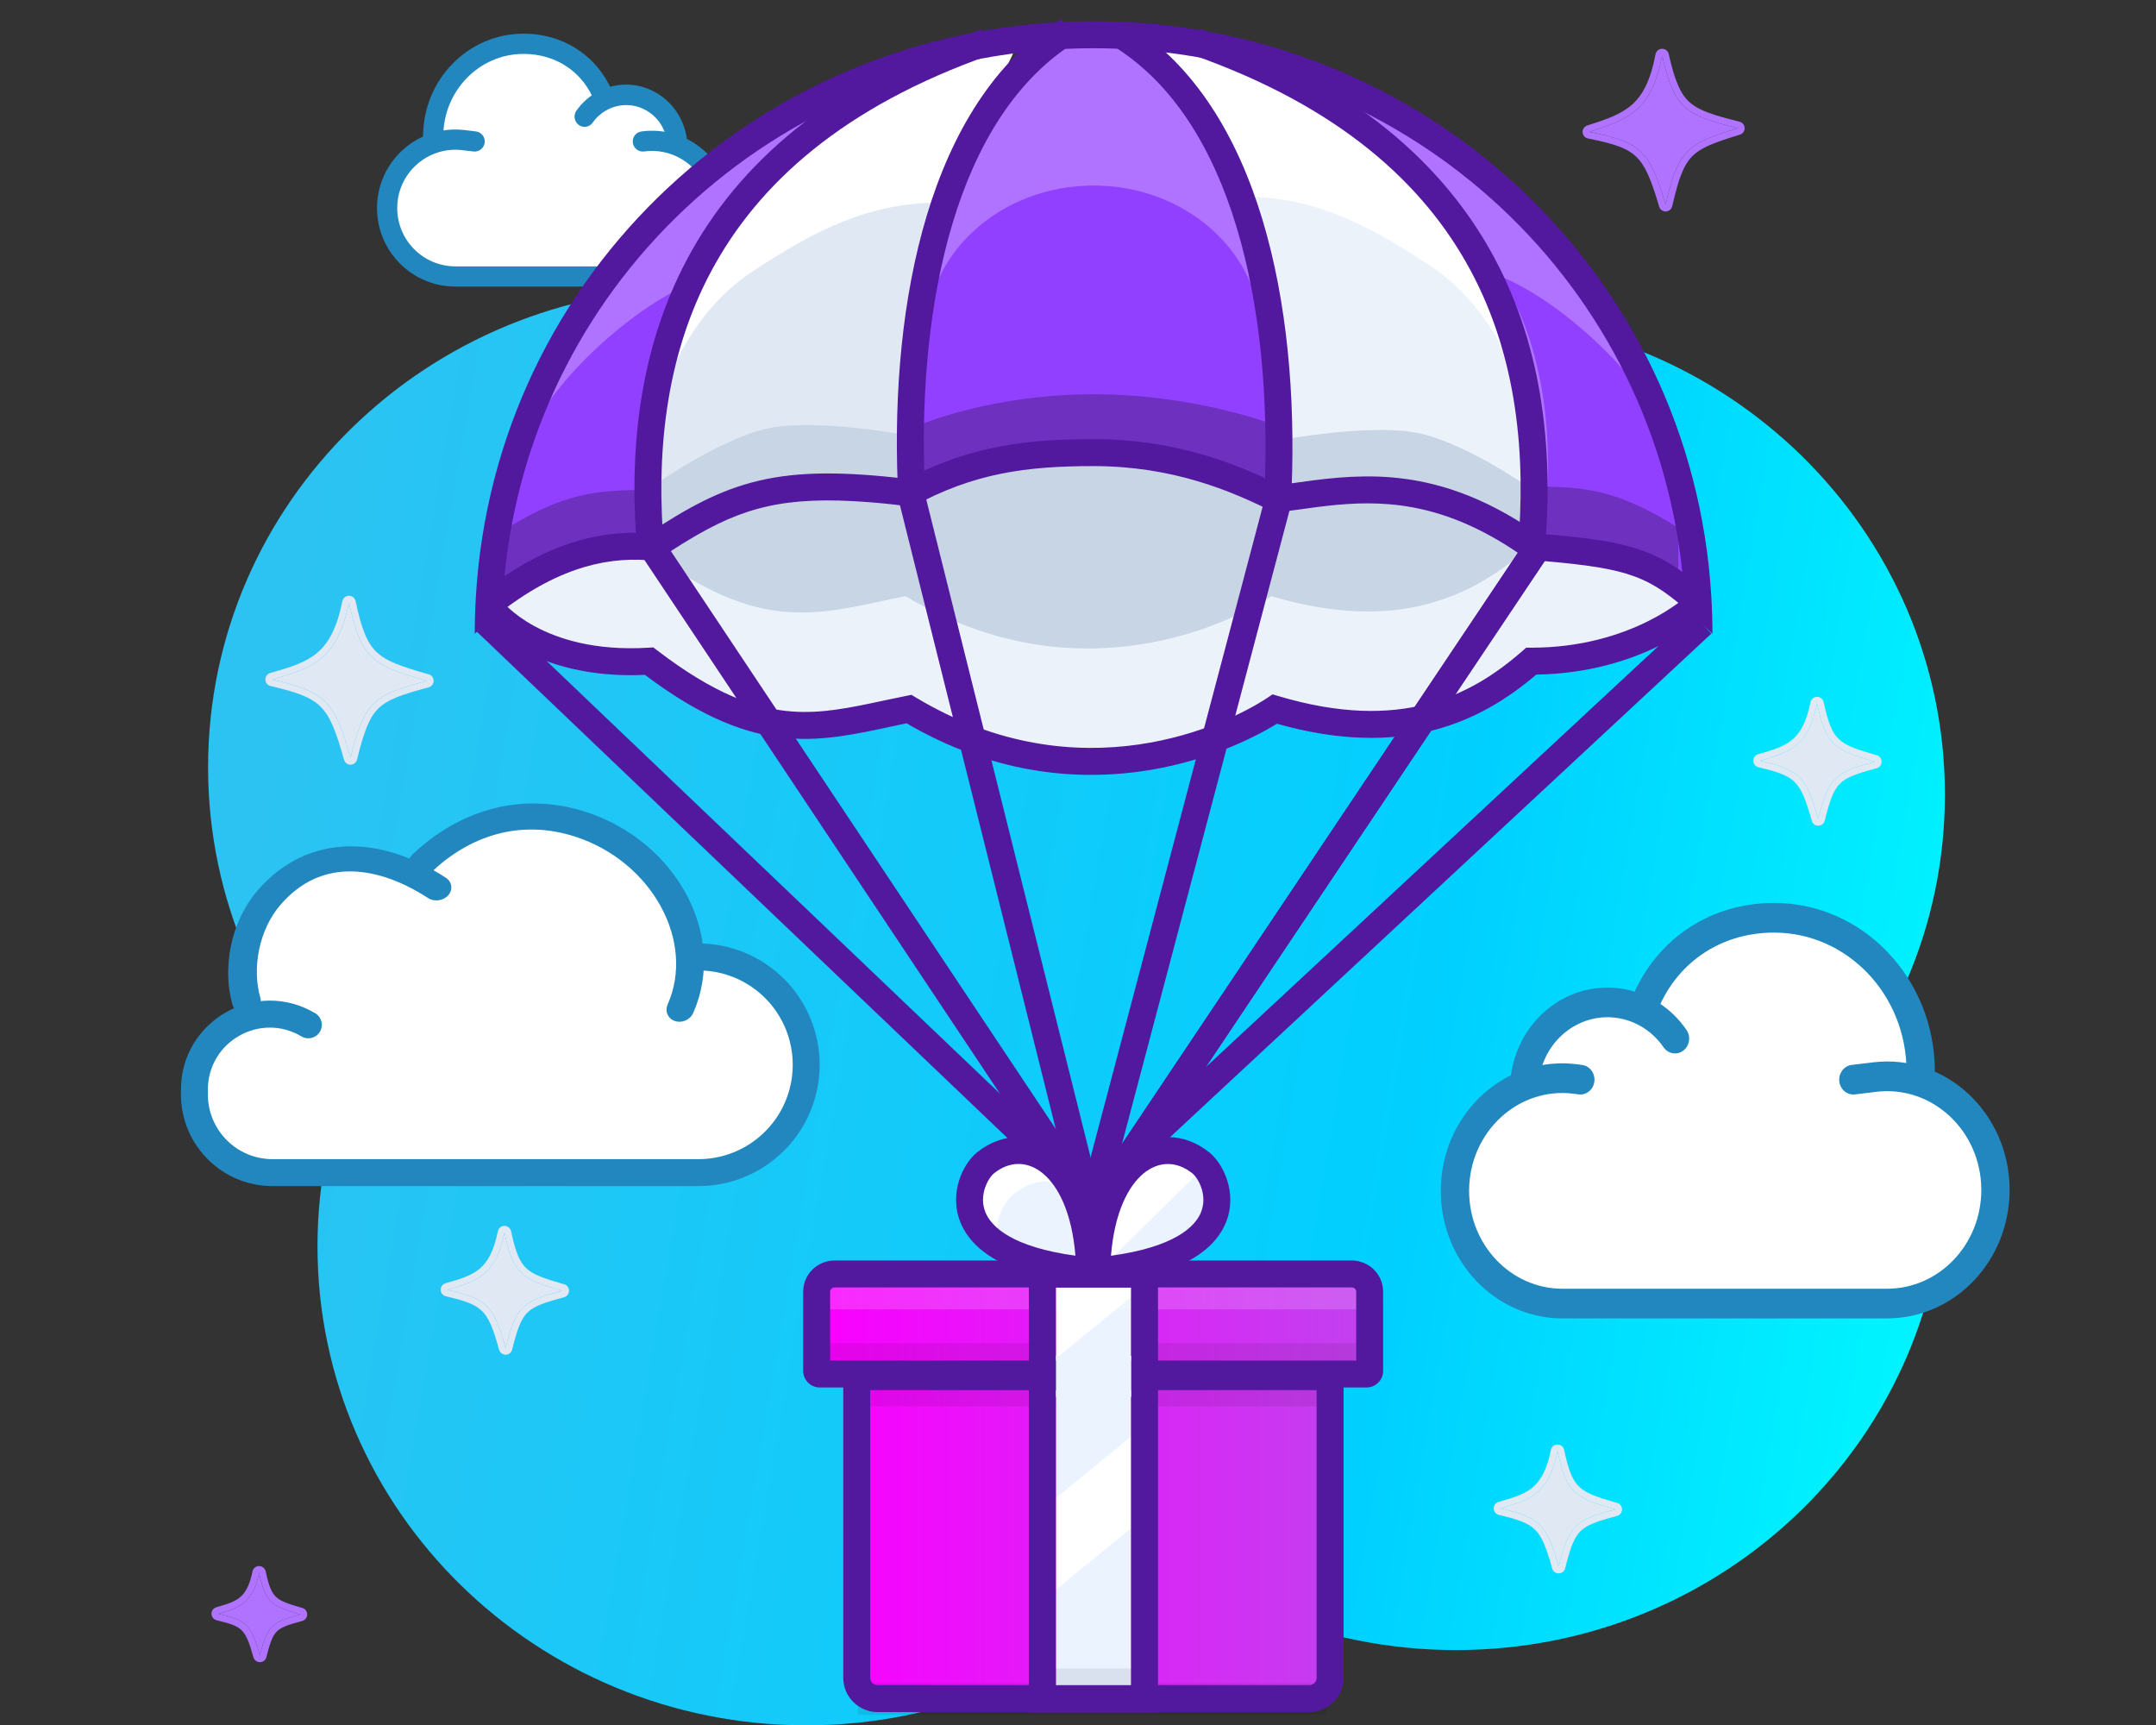 <svg width="320" height="256" viewBox="0 0 320 256" fill="none" xmlns="http://www.w3.org/2000/svg">
<rect x="0" y="0" width="320" height="256" fill="#333333" stroke="none"/>
<g clip-path="url(#clip0)">
<path d="M176.015 113.863C176.015 153.127 143.527 184.956 103.45 184.956C63.373 184.956 30.885 153.127 30.885 113.863C30.885 74.599 63.373 42.769 103.45 42.769C143.527 42.769 176.015 74.599 176.015 113.863Z" fill="url(#paint0_linear)"/>
<path d="M288.669 117.925C288.669 157.189 256.181 189.019 216.104 189.019C176.027 189.019 143.539 157.189 143.539 117.925C143.539 78.661 176.027 46.832 216.104 46.832C256.181 46.832 288.669 78.661 288.669 117.925Z" fill="url(#paint1_linear)"/>
<path d="M192.254 184.956C192.254 224.22 159.765 256.05 119.688 256.05C79.612 256.05 47.123 224.22 47.123 184.956C47.123 145.692 79.612 113.863 119.688 113.863C159.765 113.863 192.254 145.692 192.254 184.956Z" fill="url(#paint2_linear)"/>
<path d="M288.669 173.785C288.669 213.048 256.181 244.878 216.104 244.878C176.027 244.878 143.539 213.048 143.539 173.785C143.539 134.521 176.027 102.691 216.104 102.691C256.181 102.691 288.669 134.521 288.669 173.785Z" fill="url(#paint3_linear)"/>
<path d="M286.783 160.804C286.783 174.391 276.276 185.406 263.314 185.406C250.352 185.406 239.844 174.391 239.844 160.804C239.844 147.217 250.352 136.202 263.314 136.202C276.276 136.202 286.783 147.217 286.783 160.804Z" fill="white"/>
<path d="M249.232 176.012C249.232 185.647 241.781 193.457 232.59 193.457C223.399 193.457 215.948 185.647 215.948 176.012C215.948 166.378 223.399 158.567 232.59 158.567C241.781 158.567 249.232 166.378 249.232 176.012Z" fill="white"/>
<path d="M257.766 166.172C257.766 175.806 250.316 183.616 241.125 183.616C231.933 183.616 224.483 175.806 224.483 166.172C224.483 156.537 231.933 148.727 241.125 148.727C250.316 148.727 257.766 156.537 257.766 166.172Z" fill="white"/>
<path d="M297.024 176.012C297.024 185.647 289.574 193.457 280.382 193.457C271.191 193.457 263.74 185.647 263.74 176.012C263.74 166.378 271.191 158.567 280.382 158.567C289.574 158.567 297.024 166.378 297.024 176.012Z" fill="white"/>
<path d="M233.87 164.83H281.663V193.457H233.87V164.83Z" fill="white"/>
<path fill-rule="evenodd" clip-rule="evenodd" d="M263.313 138.404C255.042 138.404 248.529 143.226 245.846 150.423L241.933 148.82C245.268 139.874 253.374 134 263.313 134C276.493 134 287.177 145.199 287.177 159.015H282.975C282.975 147.632 274.172 138.404 263.313 138.404Z" fill="#2287BF"/>
<path fill-rule="evenodd" clip-rule="evenodd" d="M277.997 157.659C288.796 156.35 298.271 165.2 298.271 176.596C298.271 187.124 290.129 195.659 280.085 195.659H231.903C221.931 195.659 213.847 187.185 213.847 176.732C213.847 165.303 223.438 156.481 234.249 157.966L234.829 158.045C235.98 158.203 236.79 159.309 236.639 160.515C236.489 161.721 235.434 162.57 234.283 162.412L233.703 162.333C225.408 161.193 218.049 167.962 218.049 176.732C218.049 184.753 224.251 191.255 231.903 191.255H280.085C287.809 191.255 294.07 184.692 294.07 176.596C294.07 167.833 286.784 161.027 278.479 162.034L275.322 162.416C274.17 162.556 273.128 161.69 272.994 160.482C272.861 159.274 273.687 158.181 274.84 158.041L277.997 157.659Z" fill="#2287BF"/>
<path fill-rule="evenodd" clip-rule="evenodd" d="M246.907 155.422C243.58 150.603 237.157 149.525 232.56 153.012C229.958 154.987 228.498 157.999 228.326 161.125C228.26 162.339 227.267 163.267 226.108 163.197C224.95 163.127 224.065 162.086 224.132 160.872C224.373 156.482 226.428 152.228 230.097 149.444C236.573 144.531 245.623 146.051 250.311 152.839C250.991 153.825 250.78 155.201 249.84 155.915C248.901 156.628 247.587 156.407 246.907 155.422Z" fill="#2287BF"/>
<path d="M63.241 21.338C63.241 29.532 69.714 36.175 77.699 36.175C85.683 36.175 92.156 29.532 92.156 21.338C92.156 13.143 85.683 6.5 77.699 6.5C69.714 6.5 63.241 13.143 63.241 21.338Z" fill="white"/>
<path d="M86.373 30.51C86.373 36.321 90.963 41.031 96.625 41.031C102.287 41.031 106.876 36.321 106.876 30.51C106.876 24.699 102.287 19.989 96.625 19.989C90.963 19.989 86.373 24.699 86.373 30.51Z" fill="white"/>
<path d="M81.116 24.575C81.116 30.386 85.706 35.096 91.368 35.096C97.029 35.096 101.619 30.386 101.619 24.575C101.619 18.764 97.029 14.054 91.368 14.054C85.706 14.054 81.116 18.764 81.116 24.575Z" fill="white"/>
<path d="M56.933 30.51C56.933 36.321 61.523 41.031 67.184 41.031C72.846 41.031 77.436 36.321 77.436 30.51C77.436 24.699 72.846 19.989 67.184 19.989C61.523 19.989 56.933 24.699 56.933 30.51Z" fill="white"/>
<path d="M95.836 23.766H66.396V41.031H95.836V23.766Z" fill="white"/>
<path fill-rule="evenodd" clip-rule="evenodd" d="M77.699 8C82.689 8 86.632 10.845 88.263 15.127L91.064 14.059C88.988 8.606 83.926 5 77.699 5C69.431 5 62.794 11.867 62.794 20.259H65.791C65.791 13.452 71.158 8 77.699 8Z" fill="#2287BF"/>
<path fill-rule="evenodd" clip-rule="evenodd" d="M68.976 19.305C62.05 18.483 55.96 23.898 55.96 30.878C55.96 37.314 61.173 42.531 67.605 42.531H96.815C103.2 42.531 108.375 37.351 108.375 30.962C108.375 23.948 102.136 18.573 95.214 19.504C94.394 19.614 93.818 20.369 93.928 21.191C94.038 22.012 94.793 22.588 95.613 22.477C100.762 21.785 105.378 25.788 105.378 30.962C105.378 35.694 101.544 39.531 96.815 39.531H67.605C62.829 39.531 58.958 35.657 58.958 30.878C58.958 25.695 63.48 21.674 68.623 22.284L70.273 22.48C71.096 22.578 71.841 21.99 71.938 21.167C72.036 20.345 71.448 19.599 70.626 19.501L68.976 19.305Z" fill="#2287BF"/>
<path fill-rule="evenodd" clip-rule="evenodd" d="M87.961 18.207C89.958 15.374 93.801 14.755 96.537 16.788C98.088 17.94 98.961 19.699 99.064 21.531C99.111 22.367 99.811 23.012 100.628 22.97C101.445 22.928 102.069 22.216 102.022 21.38C101.871 18.678 100.578 16.055 98.266 14.337C94.182 11.303 88.493 12.251 85.553 16.419C85.076 17.096 85.228 18.045 85.893 18.538C86.557 19.032 87.483 18.884 87.961 18.207Z" fill="#2287BF"/>
<path d="M257.947 19.03C250.347 21.345 249.092 22.227 247.218 30.383C244.841 22.331 243.534 21.086 235.895 19.57C241.751 17.724 245.154 16.364 246.7 8.238C248.522 16.282 250.243 17.091 257.947 19.03Z" fill="#AF73FF"/>
<path fill-rule="evenodd" clip-rule="evenodd" d="M258.946 19.005C258.957 19.454 258.668 19.855 258.238 19.986C254.383 21.161 252.436 21.902 251.149 23.216C249.873 24.518 249.135 26.505 248.192 30.607C248.09 31.05 247.703 31.369 247.249 31.383C246.795 31.397 246.388 31.102 246.26 30.666C245.062 26.609 244.198 24.546 242.84 23.249C241.497 21.967 239.54 21.313 235.7 20.551C235.252 20.462 234.921 20.081 234.897 19.624C234.872 19.168 235.159 18.753 235.594 18.616C238.551 17.684 240.657 16.935 242.248 15.513C243.799 14.128 244.968 11.996 245.718 8.051C245.807 7.586 246.209 7.246 246.683 7.238C247.156 7.23 247.57 7.555 247.675 8.017C248.584 12.034 249.42 13.958 250.783 15.178C252.186 16.432 254.274 17.074 258.191 18.06C258.626 18.169 258.935 18.556 258.946 19.005ZM256.134 19.597C256.695 19.415 257.298 19.227 257.947 19.03C257.292 18.865 256.68 18.708 256.107 18.554C250.608 17.078 248.757 15.88 247.238 10.399C247.056 9.743 246.878 9.025 246.7 8.238C246.551 9.02 246.385 9.739 246.202 10.402C244.693 15.847 241.99 17.504 237.797 18.949C237.194 19.157 236.56 19.36 235.894 19.57C236.598 19.709 237.248 19.847 237.85 19.988C243.239 21.246 244.786 22.764 246.641 28.507C246.829 29.087 247.02 29.712 247.218 30.383C247.375 29.698 247.529 29.064 247.681 28.476C249.192 22.666 250.68 21.37 256.134 19.597Z" fill="#AF73FF"/>
<path d="M44.599 239.59C40.375 240.731 39.674 241.196 38.576 245.673C37.321 241.176 36.607 240.463 32.391 239.484C35.645 238.571 37.539 237.881 38.456 233.414C39.403 237.897 40.35 238.376 44.599 239.59Z" fill="#AF73FF"/>
<path fill-rule="evenodd" clip-rule="evenodd" d="M45.598 239.597C45.595 240.047 45.293 240.438 44.859 240.556C42.69 241.142 41.733 241.493 41.112 242.097C40.504 242.69 40.102 243.647 39.546 245.912C39.438 246.353 39.045 246.666 38.591 246.673C38.137 246.68 37.735 246.38 37.613 245.942C36.977 243.663 36.538 242.617 35.887 241.966C35.251 241.33 34.291 240.952 32.165 240.458C31.72 240.355 31.402 239.963 31.392 239.506C31.381 239.05 31.681 238.644 32.121 238.521C33.779 238.056 34.851 237.701 35.653 237.019C36.413 236.374 37.043 235.328 37.477 233.213C37.572 232.749 37.98 232.416 38.453 232.414C38.926 232.413 39.336 232.744 39.434 233.207C39.906 235.442 40.334 236.399 40.973 236.999C41.649 237.633 42.687 238.004 44.873 238.629C45.305 238.752 45.601 239.148 45.598 239.597ZM42.824 240.106C43.336 239.938 43.922 239.773 44.599 239.59C43.931 239.399 43.346 239.227 42.828 239.054C40.618 238.316 39.662 237.573 38.961 235.394C38.781 234.836 38.619 234.184 38.456 233.414C38.301 234.167 38.119 234.812 37.907 235.37C37.118 237.446 35.918 238.3 34.213 238.92C33.66 239.121 33.053 239.298 32.391 239.484C33.097 239.648 33.705 239.805 34.234 239.973C36.38 240.655 37.22 241.528 38.025 243.865C38.205 244.389 38.384 244.987 38.576 245.673C38.747 244.975 38.909 244.374 39.076 243.853C39.807 241.57 40.639 240.82 42.824 240.106Z" fill="#AF73FF"/>
<path d="M83.457 191.551C77.558 193.145 76.579 193.794 75.044 200.047C73.292 193.766 72.295 192.77 66.406 191.403C70.952 190.127 73.597 189.163 74.877 182.925C76.201 189.186 77.522 189.856 83.457 191.551Z" fill="#DFE8F3"/>
<path fill-rule="evenodd" clip-rule="evenodd" d="M84.456 191.558C84.453 192.007 84.151 192.399 83.718 192.517C80.71 193.329 79.266 193.839 78.311 194.769C77.369 195.686 76.789 197.133 76.015 200.286C75.906 200.727 75.514 201.04 75.06 201.047C74.606 201.054 74.204 200.754 74.082 200.316C73.197 197.146 72.562 195.583 71.57 194.59C70.591 193.611 69.143 193.065 66.18 192.377C65.735 192.274 65.417 191.882 65.407 191.425C65.396 190.969 65.697 190.563 66.136 190.44C68.44 189.793 70.022 189.28 71.219 188.263C72.374 187.282 73.282 185.725 73.898 182.724C73.994 182.26 74.401 181.926 74.874 181.925C75.348 181.924 75.757 182.255 75.855 182.718C76.515 185.842 77.131 187.291 78.121 188.221C79.149 189.185 80.702 189.724 83.731 190.59C84.163 190.713 84.46 191.109 84.456 191.558ZM81.645 192.063C82.192 191.898 82.793 191.73 83.457 191.551C82.8 191.363 82.2 191.188 81.65 191.017C77.85 189.832 76.448 188.82 75.382 185.021C75.208 184.401 75.043 183.707 74.877 182.925C74.719 183.695 74.541 184.384 74.34 185.003C73.155 188.666 71.208 189.89 68.292 190.842C67.704 191.034 67.075 191.215 66.406 191.403C67.108 191.566 67.74 191.724 68.313 191.886C72.024 192.936 73.216 194.167 74.495 198.188C74.674 198.751 74.855 199.368 75.044 200.047C75.214 199.358 75.376 198.737 75.539 198.175C76.688 194.213 77.867 193.201 81.645 192.063Z" fill="#DFE8F3"/>
<path d="M239.752 224C233.853 225.594 232.873 226.244 231.339 232.497C229.586 226.215 228.589 225.22 222.7 223.852C227.246 222.576 229.891 221.613 231.172 215.374C232.495 221.635 233.817 222.305 239.752 224Z" fill="#DFE8F3"/>
<path fill-rule="evenodd" clip-rule="evenodd" d="M240.751 224.008C240.747 224.457 240.445 224.849 240.012 224.966C237.005 225.778 235.56 226.288 234.605 227.218C233.663 228.135 233.083 229.582 232.309 232.735C232.201 233.177 231.809 233.489 231.355 233.497C230.9 233.504 230.499 233.203 230.376 232.766C229.492 229.595 228.857 228.032 227.864 227.039C226.886 226.06 225.437 225.514 222.474 224.826C222.03 224.723 221.712 224.331 221.701 223.875C221.691 223.418 221.991 223.012 222.43 222.889C224.734 222.243 226.316 221.729 227.514 220.712C228.668 219.731 229.577 218.174 230.193 215.173C230.288 214.709 230.696 214.376 231.169 214.374C231.642 214.373 232.052 214.704 232.149 215.167C232.809 218.291 233.425 219.74 234.416 220.67C235.443 221.634 236.996 222.173 240.026 223.039C240.457 223.162 240.754 223.558 240.751 224.008ZM237.939 224.512C238.486 224.347 239.088 224.18 239.751 224C239.095 223.813 238.495 223.638 237.945 223.466C234.145 222.282 232.742 221.269 231.676 217.47C231.502 216.85 231.337 216.156 231.172 215.374C231.014 216.144 230.835 216.833 230.635 217.452C229.449 221.116 227.503 222.339 224.587 223.291C223.998 223.483 223.37 223.664 222.7 223.852C223.402 224.015 224.035 224.173 224.607 224.335C228.318 225.385 229.511 226.616 230.79 230.638C230.969 231.2 231.149 231.818 231.339 232.497C231.508 231.807 231.67 231.186 231.833 230.624C232.983 226.662 234.161 225.65 237.939 224.512Z" fill="#DFE8F3"/>
<path d="M278.279 113.04C272.38 114.634 271.401 115.284 269.866 121.537C268.114 115.255 267.117 114.26 261.228 112.892C265.774 111.616 268.419 110.653 269.699 104.414C271.022 110.675 272.344 111.345 278.279 113.04Z" fill="#DFE8F3"/>
<path fill-rule="evenodd" clip-rule="evenodd" d="M279.278 113.048C279.275 113.497 278.973 113.889 278.539 114.006C275.532 114.818 274.087 115.328 273.133 116.258C272.191 117.175 271.61 118.622 270.837 121.775C270.728 122.217 270.336 122.529 269.882 122.537C269.428 122.544 269.026 122.243 268.904 121.806C268.019 118.635 267.384 117.072 266.391 116.079C265.413 115.1 263.965 114.554 261.002 113.866C260.557 113.763 260.239 113.371 260.229 112.915C260.218 112.458 260.518 112.052 260.958 111.929C263.261 111.283 264.844 110.769 266.041 109.752C267.196 108.771 268.104 107.214 268.72 104.213C268.816 103.749 269.223 103.416 269.696 103.414C270.17 103.413 270.579 103.744 270.677 104.207C271.337 107.331 271.953 108.78 272.943 109.71C273.971 110.674 275.524 111.213 278.553 112.079C278.985 112.202 279.281 112.598 279.278 113.048ZM276.467 113.552C277.014 113.387 277.615 113.22 278.279 113.04C277.622 112.853 277.022 112.678 276.472 112.506C272.672 111.322 271.27 110.309 270.204 106.51C270.029 105.89 269.864 105.196 269.699 104.414C269.541 105.184 269.362 105.873 269.162 106.493C267.976 110.156 266.03 111.379 263.114 112.331C262.525 112.523 261.897 112.704 261.228 112.892C261.93 113.055 262.562 113.213 263.135 113.375C266.846 114.425 268.038 115.656 269.317 119.678C269.496 120.24 269.677 120.858 269.866 121.537C270.035 120.847 270.198 120.226 270.361 119.664C271.51 115.702 272.688 114.69 276.467 113.552Z" fill="#DFE8F3"/>
<path d="M63.359 101.037C55.411 103.184 54.092 104.059 52.024 112.484C49.663 104.02 48.319 102.679 40.385 100.837C46.51 99.118 50.074 97.82 51.799 89.414C53.582 97.85 55.363 98.752 63.359 101.037Z" fill="#DFE8F3"/>
<path fill-rule="evenodd" clip-rule="evenodd" d="M64.358 101.044C64.355 101.493 64.053 101.885 63.619 102.002C59.588 103.091 57.546 103.796 56.183 105.123C54.834 106.437 54.035 108.483 52.995 112.723C52.886 113.164 52.494 113.477 52.04 113.484C51.586 113.491 51.184 113.191 51.062 112.753C49.873 108.491 48.999 106.297 47.588 104.885C46.191 103.487 44.145 102.736 40.159 101.811C39.715 101.707 39.396 101.316 39.386 100.859C39.376 100.403 39.676 99.997 40.115 99.874C43.208 99.006 45.415 98.297 47.095 96.871C48.733 95.48 49.982 93.298 50.82 89.213C50.916 88.749 51.323 88.416 51.796 88.414C52.27 88.413 52.679 88.744 52.777 89.207C53.667 93.418 54.512 95.469 55.933 96.803C57.39 98.171 59.573 98.915 63.633 100.075C64.065 100.198 64.361 100.595 64.358 101.044ZM61.527 101.546C62.095 101.381 62.705 101.213 63.359 101.037C62.71 100.851 62.103 100.675 61.533 100.503C55.732 98.754 53.821 97.455 52.305 91.593C52.133 90.928 51.966 90.204 51.799 89.414C51.639 90.195 51.462 90.915 51.27 91.58C49.617 97.281 46.752 98.907 42.309 100.276C41.698 100.465 41.057 100.648 40.385 100.837C41.082 100.999 41.729 101.157 42.33 101.316C48.019 102.826 49.605 104.452 51.476 110.595C51.655 111.182 51.836 111.81 52.024 112.484C52.192 111.801 52.354 111.168 52.516 110.58C54.185 104.506 55.748 103.217 61.527 101.546Z" fill="#DFE8F3"/>
<path d="M103.04 144.819C103.04 156.972 94.405 166.823 80.321 166.823C66.237 166.823 54.82 156.972 54.82 144.819C54.82 132.667 63.455 122.016 77.539 122.016C91.623 122.016 103.04 133.617 103.04 144.819Z" fill="white"/>
<path d="M65.02 158.422C65.02 167.039 56.925 174.024 46.938 174.024C36.951 174.024 28.855 167.839 28.855 159.222C28.855 150.605 34.633 151.22 44.619 151.22C54.606 151.22 65.02 149.804 65.02 158.422Z" fill="white"/>
<path d="M74.294 149.62C74.294 158.237 66.198 165.223 56.211 165.223C46.224 165.223 37.664 161.438 37.664 152.821C31.637 142.019 41.703 127.574 51.69 127.574C61.677 127.574 74.294 141.003 74.294 149.62Z" fill="white"/>
<path d="M120.196 156.821C120.196 165.438 108.854 174.024 98.868 174.024C88.881 174.024 80.785 167.039 80.785 158.422C80.785 149.804 88.881 142.819 98.868 142.819C108.854 142.819 120.196 148.204 120.196 156.821Z" fill="white"/>
<path d="M48.329 148.42H100.259V174.024H48.329V148.42Z" fill="white"/>
<path fill-rule="evenodd" clip-rule="evenodd" d="M85.469 124.194C77.092 121.447 69.567 124.162 64.038 129.431C63.21 130.22 61.905 130.276 61.121 129.557C60.338 128.837 60.374 127.614 61.202 126.826C67.73 120.605 76.963 117.216 87.082 120.534C93.667 122.694 98.865 127.212 101.804 132.608C104.741 137.999 105.494 144.416 102.891 150.324C102.446 151.335 101.235 151.875 100.186 151.531C99.137 151.187 98.648 150.089 99.093 149.078C101.131 144.453 100.629 139.204 98.1 134.561C95.572 129.922 91.091 126.038 85.469 124.194Z" fill="#2287BF"/>
<path fill-rule="evenodd" clip-rule="evenodd" d="M101.506 142.019C101.506 140.914 102.4 140.019 103.504 140.019H103.669C111.855 140.019 119.009 145.549 121.076 153.476C121.853 156.456 121.853 159.586 121.076 162.567C119.009 170.493 111.855 176.024 103.669 176.024H40.448C32.941 176.024 26.856 169.935 26.856 162.423V161.713C26.856 151.476 37.998 145.137 46.789 150.372C47.738 150.937 48.049 152.164 47.484 153.114C46.92 154.063 45.693 154.374 44.745 153.809C38.618 150.161 30.854 154.579 30.854 161.713V162.423C30.854 167.725 35.149 172.024 40.448 172.024H103.669C110.036 172.024 115.601 167.722 117.208 161.557C117.813 159.239 117.813 156.804 117.208 154.486C115.601 148.321 110.036 144.019 103.669 144.019H103.504C102.4 144.019 101.506 143.123 101.506 142.019Z" fill="#2287BF"/>
<path fill-rule="evenodd" clip-rule="evenodd" d="M51.591 129.325C48.031 129.413 44.62 130.851 41.677 134.223C38.395 137.985 37.392 143.711 38.644 148.095C38.926 149.082 38.228 150.112 37.086 150.397C35.944 150.681 34.789 150.112 34.508 149.126C32.993 143.823 34.11 136.876 38.325 132.046C42 127.833 46.62 125.733 51.636 125.608C56.549 125.486 61.551 127.263 66.17 130.263C67.096 130.865 67.258 132.027 66.532 132.859C65.806 133.691 64.467 133.878 63.541 133.277C59.369 130.567 55.253 129.234 51.591 129.325Z" fill="#2287BF"/>
<path d="M202.585 189.143H121.837V203.371H127.001V251.471H197.421V203.371H202.585V189.143Z" fill="url(#paint4_linear)"/>
<path d="M127.329 249.808H196.827V254.501H127.329V249.808Z" fill="black" fill-opacity="0.08"/>
<path d="M121.211 199.321H203.259V204.499H121.211V199.321Z" fill="black" fill-opacity="0.08"/>
<path d="M126.702 203.205H197.454V208.707H126.702V203.205Z" fill="black" fill-opacity="0.08"/>
<path d="M179.568 179.878C179.568 184.365 172.525 188.003 163.837 188.003C155.149 188.003 144.554 182.842 144.554 178.354C144.554 173.867 149.628 167.69 164.435 174.56C173.478 167.183 181.688 173.545 179.568 179.878Z" fill="white"/>
<path d="M156.732 191.051H167.896V250.972H156.732V191.051Z" fill="white"/>
<path d="M154.387 247.606H169.879V251.473H154.387V247.606Z" fill="black" fill-opacity="0.08"/>
<path d="M178.329 173.599C178.329 173.599 182.711 178.317 179.111 183.266C175.512 188.215 163.932 187.751 163.932 187.751L171.131 180.675L178.329 173.599Z" fill="#2F83FF" fill-opacity="0.1"/>
<path d="M150.426 177.255C155.502 173.123 162.993 174.837 162.993 189.916C142.963 188.602 147.981 179.245 150.426 177.255Z" fill="#2F83FF" fill-opacity="0.1"/>
<path d="M155.482 236.934L169.097 225.798V251.627H155.482V236.934Z" fill="#2F83FF" fill-opacity="0.1"/>
<path d="M155.326 202.754L168.94 191.618V212.323L155.326 223.458V202.754Z" fill="#2F83FF" fill-opacity="0.1"/>
<path d="M121.657 187.8H203.127V194.321H121.657V187.8Z" fill="white" fill-opacity="0.16"/>
<path fill-rule="evenodd" clip-rule="evenodd" d="M154.832 174.179C152.523 172.242 149.812 172.284 147.516 174.142C147.147 174.44 146.53 175.24 146.17 176.377C145.824 177.469 145.768 178.703 146.257 179.907C147.142 182.084 150.261 185.073 159.618 186.353C159.091 179.883 157.033 176.025 154.832 174.179ZM152.701 188.981C146.988 187.273 143.843 184.584 142.555 181.413C141.646 179.177 141.792 176.961 142.359 175.169C142.912 173.422 143.921 171.906 145.003 171.03C148.731 168.016 153.572 167.903 157.4 171.113C159.467 172.847 161.146 175.463 162.256 178.918C163.367 175.466 165.045 172.853 167.111 171.121C170.939 167.911 175.779 168.023 179.507 171.038C180.59 171.913 181.598 173.43 182.151 175.176C182.719 176.969 182.864 179.185 181.956 181.421C180.673 184.579 177.548 187.259 171.877 188.968V254.167H152.701V188.981ZM156.698 191.065V250.167H167.88V191.065H156.698ZM164.893 186.36C174.25 185.081 177.369 182.091 178.253 179.914C178.742 178.71 178.686 177.476 178.341 176.385C177.981 175.248 177.364 174.447 176.995 174.149C174.698 172.292 171.988 172.25 169.678 174.187C167.477 176.032 165.419 179.89 164.893 186.36Z" fill="#52199F"/>
<path fill-rule="evenodd" clip-rule="evenodd" d="M119.212 191.694C119.212 189.114 121.322 187.065 123.871 187.065H200.629C203.178 187.065 205.288 189.114 205.288 191.694V203.449C205.288 204.833 204.159 205.912 202.819 205.912H199.419V248.996C199.419 251.833 197.1 254.09 194.291 254.09H130.287C127.479 254.09 125.159 251.833 125.159 248.996V205.912H121.68C120.341 205.912 119.212 204.833 119.212 203.449V191.694ZM129.156 206.299V248.996C129.156 249.577 129.639 250.09 130.287 250.09H194.291C194.939 250.09 195.422 249.577 195.422 248.996V206.299H129.156ZM123.871 191.065C123.482 191.065 123.21 191.37 123.21 191.694V201.912H201.29V191.694C201.29 191.37 201.018 191.065 200.629 191.065H123.871Z" fill="#52199F"/>
<path d="M156.732 201.206H167.896V207.3H156.732V201.206Z" fill="#EBF3FF"/>
<path d="M96.346 98.121C79.6 99.136 73.003 90.503 73.003 90.503L82.645 53.433L162.822 24.996L244.014 59.527L251.626 89.996C251.626 89.996 242.999 98.121 227.268 98.121C219.149 105.23 207.985 110.816 189.209 105.23C183.12 109.292 160.285 120.464 134.912 105.23C122.226 107.769 113.599 111.324 96.346 98.121Z" fill="#EBF2FA"/>
<path fill-rule="evenodd" clip-rule="evenodd" d="M162.888 22.851L245.711 58.076L253.849 90.648L252.995 91.452L251.626 89.996C252.995 91.452 252.995 91.453 252.994 91.453L252.992 91.455L252.979 91.468L252.949 91.495C252.925 91.517 252.892 91.546 252.851 91.583C252.769 91.656 252.653 91.757 252.503 91.882C252.203 92.131 251.769 92.477 251.202 92.887C250.068 93.706 248.403 94.781 246.229 95.852C242.01 97.931 235.877 99.99 228.018 100.115C223.921 103.607 218.992 106.758 212.734 108.373C206.376 110.012 198.798 110.027 189.525 107.404C182.208 111.948 159.627 121.979 134.556 107.343C133.706 107.518 132.863 107.699 132.025 107.878C127.092 108.936 122.32 109.959 117.192 109.573C110.937 109.102 104.268 106.583 95.721 100.156C87.361 100.534 81.391 98.594 77.442 96.451C75.418 95.352 73.942 94.21 72.958 93.322C72.466 92.879 72.097 92.499 71.842 92.219C71.715 92.08 71.616 91.965 71.546 91.88C71.51 91.837 71.482 91.802 71.46 91.775L71.433 91.741L71.423 91.728L71.419 91.723L71.417 91.72C71.417 91.719 71.416 91.718 73.003 90.503L71.416 91.718L70.824 90.944L80.978 51.903L162.888 22.851ZM75.211 89.954C75.334 90.074 75.474 90.207 75.633 90.35C76.409 91.05 77.63 92.002 79.348 92.935C82.767 94.79 88.231 96.609 96.225 96.124L96.969 96.079L97.56 96.532C105.982 102.977 112.091 105.177 117.492 105.584C121.994 105.923 126.093 105.049 130.984 104.007C132.115 103.765 133.289 103.515 134.52 103.269L135.278 103.117L135.94 103.515C160.358 118.176 182.31 107.429 188.101 103.566L188.881 103.046L189.779 103.313C198.877 106.02 205.989 105.982 211.736 104.499C217.492 103.015 222.041 100.04 225.952 96.615L226.517 96.121H227.268C234.78 96.121 240.569 94.182 244.463 92.264C246.412 91.303 247.887 90.348 248.862 89.644C249.055 89.504 249.228 89.375 249.381 89.258L242.316 60.978L162.756 27.141L84.312 54.964L75.211 89.954Z" fill="#52199F"/>
<path d="M95.839 81.363C79.093 82.378 74.526 73.238 74.526 73.238L91.779 38.199L162.315 8.238L236.402 42.261L249.596 73.238C249.596 73.238 242.492 81.363 226.761 81.363C218.642 88.472 207.478 94.058 188.702 88.472C182.613 92.534 159.777 103.706 134.405 88.472C121.719 91.011 113.092 94.566 95.839 81.363Z" fill="#C8D5E4"/>
<path d="M123.748 15.347C98.147 32.385 93.302 72.73 96.346 80.855C96.346 80.855 80.193 83.696 72.496 88.472C77.596 51.12 89.242 30.582 123.748 15.347Z" fill="#AF73FF"/>
<path d="M157.24 5.191C138.853 22.953 135.338 38.966 134.912 72.73C157.476 63.615 169.446 64.196 189.717 74.253C190.366 43.161 186.466 27.716 168.911 5.191H157.24Z" fill="#AF73FF"/>
<path d="M228.283 80.348C226.761 73.238 234.372 42.261 198.851 15.348C230.82 24.488 247.235 50.342 251.625 86.949C251.625 86.949 238.432 81.871 228.283 80.348Z" fill="#AF73FF"/>
<path d="M187.179 49.879C197.836 85.425 180.582 67.652 162.314 67.652C142.524 67.652 127.3 82.886 137.449 49.879C137.449 37.538 148.582 27.535 162.314 27.535C176.047 27.535 187.179 37.538 187.179 49.879Z" fill="#9240FF"/>
<path d="M96.346 79.839C79.093 81.363 80.615 85.425 74.019 89.488C74.019 76.792 74.019 74.253 79.093 63.589C82.859 55.675 94.824 44.8 103.451 41.754C100.636 43.785 93.302 58.511 96.346 79.839Z" fill="#9240FF"/>
<path d="M229.025 78.814C246.278 80.337 244.756 84.4 251.353 88.462C251.353 75.767 251.353 73.228 246.278 62.564C242.512 54.65 230.547 43.775 221.921 40.728C224.735 42.759 232.069 57.486 229.025 78.814Z" fill="#9240FF"/>
<path d="M150.643 6.207C152.673 6.207 137.957 27.535 136.942 40.23C135.927 52.925 134.912 73.746 134.912 73.746C118.112 70.489 109.623 72.836 95.331 80.855C95.331 80.855 93.301 53.941 107.51 31.597C121.719 9.254 148.613 6.207 150.643 6.207Z" fill="white"/>
<path d="M170.941 5.699C168.911 5.699 185.849 26.519 186.864 39.214C187.879 51.91 188.894 72.73 188.894 72.73C205.694 69.474 214.183 71.82 228.475 79.839C228.475 79.839 231.711 53.433 215.281 30.582C198.851 7.73 172.971 5.699 170.941 5.699Z" fill="white"/>
<path d="M139.48 30.075C139.48 36.168 135.927 36.675 134.405 67.144C122.734 72.222 101.428 80.139 97.869 74.761C94.31 69.383 97.869 49.45 111.607 40.346C121.436 33.831 129.331 30.075 139.48 30.075Z" fill="#DFE8F3"/>
<path d="M184.417 29.173C184.417 35.266 187.969 35.774 189.491 66.243C201.163 71.321 222.469 79.238 226.028 73.86C229.587 68.481 226.028 48.548 212.29 39.444C202.46 32.93 194.566 29.173 184.417 29.173Z" fill="#EBF2FA"/>
<path d="M191.239 65.112C191.239 65.112 202.403 63.081 209.507 64.097C216.612 65.112 226.761 72.222 226.761 72.222V80.347L209.507 72.222L191.239 73.237V65.112Z" fill="#C8D5E4"/>
<path d="M133.39 64.382C133.39 64.382 122.226 62.35 115.122 63.366C108.018 64.382 97.869 71.491 97.869 71.491V79.616L115.122 71.491L133.39 72.507V64.382Z" fill="#C8D5E4"/>
<path d="M136.435 63.081C136.435 63.081 147.091 58.511 162.315 58.511C177.538 58.511 189.209 63.081 189.209 63.081V71.207L162.315 67.144L136.435 71.207V63.081Z" fill="#6D30BF"/>
<path d="M74.526 78.824C82.62 73.836 87.048 72.754 94.824 72.73V79.839L74.526 86.949V78.824Z" fill="#6D30BF"/>
<path d="M249.088 78.316C240.994 73.328 236.566 72.247 228.79 72.222V79.332L249.088 86.441V78.316Z" fill="#6D30BF"/>
<path fill-rule="evenodd" clip-rule="evenodd" d="M102.11 80.193C100.608 81.101 99.043 82.116 97.361 83.242C90.74 82.488 83.352 83.927 74.528 90.663C73.207 91.671 71.854 92.799 70.466 94.055C70.466 92.239 70.519 90.437 70.623 88.65C73.42 40.473 113.402 3.157 162.315 3.157C211.151 3.157 251.086 40.358 253.993 88.427C254.106 90.287 254.163 92.164 254.163 94.055C252.625 92.601 251.303 91.363 250.087 90.304C244.085 85.071 240.687 84.181 226.761 83.066C225.281 81.998 223.842 81.058 222.44 80.231C211.841 73.983 203.357 74.249 195.53 75.243C194.459 75.379 193.4 75.528 192.35 75.677C191.295 75.826 190.25 75.973 189.21 76.105C182.613 72.727 173.855 69.172 162.315 69.172C152.368 69.172 144.554 70.188 135.42 75.193C133.075 74.901 130.923 74.677 128.93 74.522C116.424 73.549 110.194 75.307 102.11 80.193ZM134.65 71.071C125.279 69.967 118.574 69.938 112.619 71.342C106.766 72.722 101.954 75.418 96.32 79.132C89.72 78.687 82.681 80.274 74.876 85.498C79.178 41.118 116.633 7.157 162.315 7.157C207.779 7.157 245.094 40.795 249.69 84.864C248.165 83.768 246.603 82.86 244.848 82.131C240.743 80.428 235.803 79.797 228.176 79.168C220.132 73.571 213.009 71.366 206.402 70.835C201.015 70.402 195.985 71.117 191.618 71.738C191.036 71.82 190.465 71.901 189.907 71.978C183.125 68.615 174.07 65.172 162.315 65.172C152.403 65.172 144.109 66.155 134.65 71.071Z" fill="#52199F"/>
<path fill-rule="evenodd" clip-rule="evenodd" d="M160.428 179.291L70.796 93.767L73.555 90.873L163.187 176.396L160.428 179.291Z" fill="#52199F"/>
<path fill-rule="evenodd" clip-rule="evenodd" d="M254.006 94.031L161.739 179.856L159.017 176.926L251.285 91.101L254.006 94.031Z" fill="#52199F"/>
<path fill-rule="evenodd" clip-rule="evenodd" d="M218.285 40.172C225.221 53.117 226.526 67.697 225.277 81.692L229.259 82.048C230.547 67.606 229.243 52.158 221.808 38.282C214.347 24.359 200.844 12.259 178.199 4.319L176.877 8.094C198.743 15.761 211.374 27.274 218.285 40.172Z" fill="#52199F"/>
<path fill-rule="evenodd" clip-rule="evenodd" d="M105.575 40.223C98.639 53.167 97.334 67.748 98.583 81.743L94.601 82.099C93.313 67.657 94.617 52.209 102.052 38.332C109.512 24.41 123.016 12.309 145.661 4.37L146.983 8.145C125.116 15.812 112.486 27.324 105.575 40.223Z" fill="#52199F"/>
<path fill-rule="evenodd" clip-rule="evenodd" d="M183.554 33.762C187.087 45.486 188.222 59.089 187.72 72.146L191.714 72.299C192.227 58.949 191.078 44.877 187.38 32.607C183.687 20.353 177.383 9.685 167.429 3.493L165.319 6.89C174.141 12.377 180.015 22.022 183.554 33.762Z" fill="#52199F"/>
<path fill-rule="evenodd" clip-rule="evenodd" d="M141.391 33.109C137.858 44.833 136.723 58.436 137.225 71.492L133.23 71.646C132.717 58.296 133.866 44.224 137.564 31.954C141.257 19.7 147.561 9.032 157.515 2.839L159.625 6.236C150.804 11.724 144.929 21.369 141.391 33.109Z" fill="#52199F"/>
<path fill-rule="evenodd" clip-rule="evenodd" d="M158.762 177.844L93.809 80.344L97.135 78.125L162.088 175.625L158.762 177.844Z" fill="#52199F"/>
<path fill-rule="evenodd" clip-rule="evenodd" d="M163.837 173.781L227.776 78.313L231.096 80.54L167.158 176.008L163.837 173.781Z" fill="#52199F"/>
<path fill-rule="evenodd" clip-rule="evenodd" d="M163.837 173.781L227.776 78.313L231.096 80.54L167.158 176.008L163.837 173.781Z" fill="#52199F"/>
<path fill-rule="evenodd" clip-rule="evenodd" d="M160.792 175.812L188.195 72.219L192.059 73.242L164.656 176.836L160.792 175.812Z" fill="#52199F"/>
<path fill-rule="evenodd" clip-rule="evenodd" d="M158.763 175.812L133.39 74.25L137.268 73.28L162.641 174.842L158.763 175.812Z" fill="#52199F"/>
</g>
<defs>
<linearGradient id="paint0_linear" x1="35.29" y1="137.235" x2="309.392" y2="184.264" gradientUnits="userSpaceOnUse">
<stop stop-color="#2CC3F2"/>
<stop offset="0.645" stop-color="#00D0FF"/>
<stop offset="1" stop-color="#00FFFF"/>
</linearGradient>
<linearGradient id="paint1_linear" x1="35.29" y1="137.235" x2="309.392" y2="184.264" gradientUnits="userSpaceOnUse">
<stop stop-color="#2CC3F2"/>
<stop offset="0.645" stop-color="#00D0FF"/>
<stop offset="1" stop-color="#00FFFF"/>
</linearGradient>
<linearGradient id="paint2_linear" x1="35.29" y1="137.235" x2="309.392" y2="184.264" gradientUnits="userSpaceOnUse">
<stop stop-color="#2CC3F2"/>
<stop offset="0.645" stop-color="#00D0FF"/>
<stop offset="1" stop-color="#00FFFF"/>
</linearGradient>
<linearGradient id="paint3_linear" x1="35.29" y1="137.235" x2="309.392" y2="184.264" gradientUnits="userSpaceOnUse">
<stop stop-color="#2CC3F2"/>
<stop offset="0.645" stop-color="#00D0FF"/>
<stop offset="1" stop-color="#00FFFF"/>
</linearGradient>
<linearGradient id="paint4_linear" x1="121.837" y1="220.307" x2="202.585" y2="220.307" gradientUnits="userSpaceOnUse">
<stop stop-color="#FA00FF"/>
<stop offset="1" stop-color="#C241EF"/>
</linearGradient>
<clipPath id="clip0">
<rect width="319.772" height="256" fill="white"/>
</clipPath>
</defs>
</svg>
